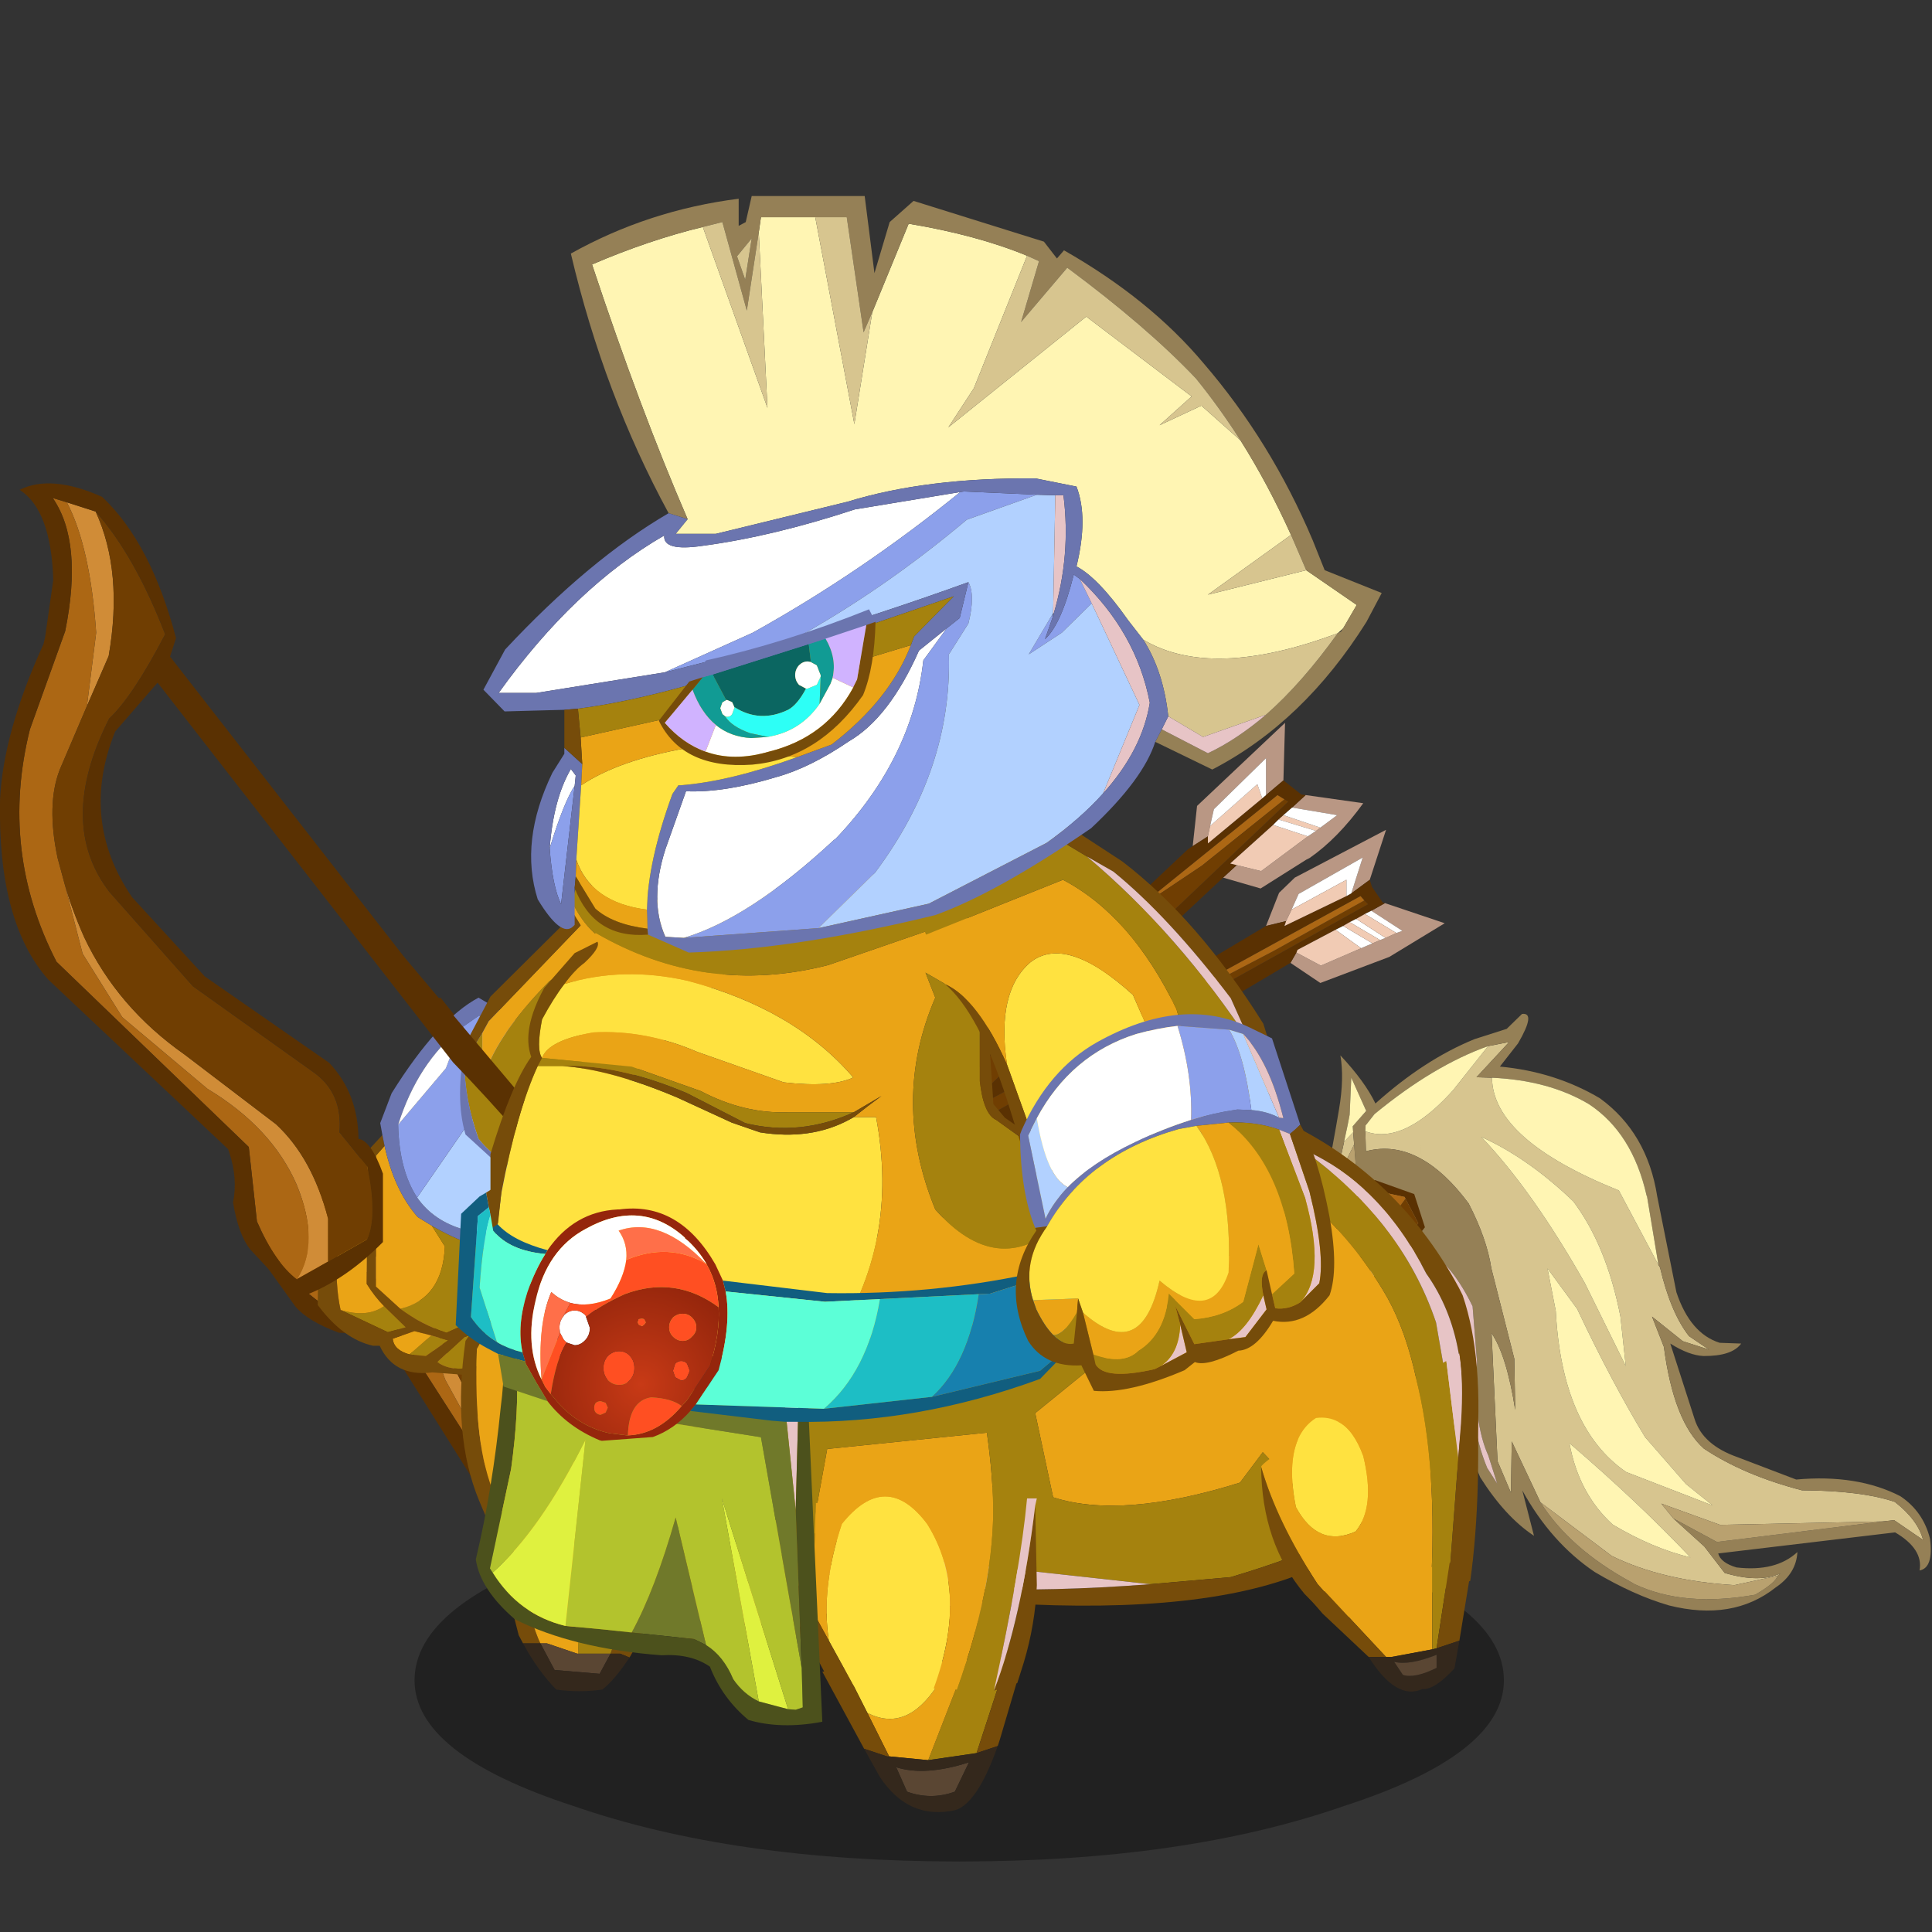 <svg xmlns:ffdec="https://www.free-decompiler.com/flash" xmlns:xlink="http://www.w3.org/1999/xlink" ffdec:objectType="frame" height="90" width="90" xmlns="http://www.w3.org/2000/svg"><rect width="100%" height="100%" fill="#333333" stroke="none"/><use ffdec:characterId="29" height="154.2" transform="matrix(.506 0 0 .506 -3.489 8.701)" width="185" xlink:href="#a"/><defs><g id="a" transform="translate(6.9 -17.2)"><use ffdec:characterId="1" height="9.8" transform="matrix(1.807 0 0 3.404 38.16 138.02)" width="55.5" xlink:href="#b"/><use ffdec:characterId="6" height="87.65" transform="matrix(.642 -.051 .051 .642 114.924 95.03)" width="91.4" xlink:href="#c"/><use ffdec:characterId="8" height="38.7" transform="translate(87.75 66.55)" width="45.25" xlink:href="#d"/><use ffdec:characterId="10" height="110.2" transform="translate(0 44.5)" width="92.9" xlink:href="#e"/><use ffdec:characterId="12" height="36.25" transform="translate(42.45 119.45)" width="23.7" xlink:href="#f"/><use ffdec:characterId="14" height="45.25" transform="translate(71.65 102.6)" width="64.45" xlink:href="#g"/><use ffdec:characterId="16" height="30.4" transform="translate(68.8 136.45)" width="26.65" xlink:href="#h"/><use ffdec:characterId="18" height="33.45" transform="matrix(1 0 0 1.103 43.8 121.95)" width="31.9" xlink:href="#i"/><use ffdec:characterId="20" height="53.45" transform="translate(41.95 79.35)" width="57.45" xlink:href="#j"/><use ffdec:characterId="22" height="54.25" transform="translate(82.9 73.85)" width="39.9" xlink:href="#k"/><use ffdec:characterId="26" height="69.65" transform="translate(44.5 18.05)" width="82.7" xlink:href="#l"/><use ffdec:characterId="28" height="31.85" transform="translate(116.1 123.9)" width="20" xlink:href="#m"/></g><g id="o" fill-rule="evenodd"><path d="m34 4.2 3.05-.35L32 8.5l2.2.25q-.6 8.85 16.8 17.5l4.8 11.05.2.4q1 6.55 3.35 10.1l2.7 2.15-3.65-1.5-4.1-3.85 1.35 4.45Q56.2 59.85 60.2 64q5.4 4.25 13.5 7.05 8.4.7 13.1 2.7 3.1 2.85 3.6 5.75l-3.9-3.15-1.65.05-23.2-1.35-8.15-3.7 1.55 2.25 4.1 4.35 2.6 4q4.8 1.85 7.95.7l-.45.3-6.25.85q-10.25-1.45-17.15-5.55L36.3 69.8l-3.4-9-.7 7.3-1.55-4.65.6-18.3q1.9 3.35 2.5 11.2l.45-7.3-2.25-13.15q-.3-4.25-2.5-9.5-2.95-4.7-6.2-6.85V14.1v5.45q-3.7-2.5-7.85-1.75l.15-2.85q3.35 1.55 7.7-.85 2.45-1.35 5.25-4L34 4.2m15.8 40.05q-1.15-10.2-5.4-16.95-5.9-6.65-12.4-10.25 6.7 8.25 13.1 22l4.9 12.3-.2-7.1M43.85 43l-.1-.3-3.8-6.15.7 6.15q-.45 16.75 8.2 23.75L60.8 72.2l-3.55-3.35-5.3-7.15q-4.05-8.05-8.1-18.7M12.4 16.2l1.4-1.25v1.75l-2.35 3.95-.2-.65 1.15-3.8m33.95 57.6q5.45 3.85 10.7 5.55-6.9-8.55-15.95-17.65.75 7.3 5.25 12.1" fill="#d7c58f"/><path d="m11.45 13.85.6-2.35q1.1-4.35.8-7.65 3.2 4 4.45 7.25 7.45-5.7 14.85-8.05l4.7-1.1L39.2 0q2.05-.1-.9 4.15l-2.85 3.1q7.8 1.35 13.9 5.65 6.35 5.45 7.05 14.6l1.65 13.9q1.5 6.05 5.6 7.7l3.05.35q-1.45 1.7-5.5 1.35-2.05-.25-4.6-2.15l2.6 11q.85 3.8 5.7 5.95l8.1 3.85q8.75-.1 14.65 3.55 3.1 2.45 3.75 6.4.2 4.2-1.85 4.4.8-3-3.05-5.7l-25.45 1q.25 1.35 2.45 2.2 5.55 1.1 8.85-1.5-.4 3.05-3.5 4.8-6.5 4.35-15.4 1.35-4.9-1.85-10.2-5.6-5.9-4.7-9.4-12.45L35 74.5q-3.9-3.05-7-8.95-2.8-7.95-1.65-17.35 1.75-5.95-1.85-11.6l-1.25-1.05q-10.2-8.8-11.3-10.35-1.2-1.45-1.95-5.85l1.45-5.5h1.65-1.65m2.6 0 1.85-1.8-1.75-4.9-.65 5.25-.4 1.45-.7 2.35-1.15 3.8.2.65.95 2.95.35 1 .05.25-.3.25 5.2 4.6 2.7 2.45 2.85 2.2q2.25 1.95 3.55 4.05 1.65 4.45 1.5 8.85v.35q-1.5 9.7.8 16.7l1.25 2.35-.95-4.1q-1.8-5-.55-13.4V41.1q-1.5-3.85-3.5-6.35l-2.1-1.95V19.55 32.8L13.9 24l-.1-.1-.1-.1.1.05V14.1l.25-.25h1.85-1.85M34 4.2q-8 2.15-16.95 8.4l-1.15 1.25-.25.25-.1.85-.15 2.85q4.15-.75 7.85 1.75 3.25 2.15 6.2 6.85 2.2 5.25 2.5 9.5l2.25 13.15-.45 7.3q-.6-7.85-2.5-11.2l-.6 18.3 1.55 4.65.7-7.3 3.4 9q3.7 7 12.1 12.45l.35.25q6.75 3.9 17.1 2.9 3.1-1.5 3.4-2.45l.45-.3q-3.15 1.15-7.95-.7l-2.6-4-4.1-4.35L61 77.45l23.85-1.05 1.65-.05 3.9 3.15q-.5-2.9-3.6-5.75-4.7-2-13.1-2.7-8.1-2.8-13.5-7.05-4-4.15-4.55-14.95L54.3 44.6l4.1 3.85 3.65 1.5-2.7-2.15Q57 44.25 56 37.7l-.2-.4-.85-9.9-.05-.1q-1.3-9.1-7.2-13.7-5.45-3.85-13.5-4.85L32 8.5l5.05-4.65L34 4.2M23.25 35.55v-1.2 1.2M13.8 24v-.05l.1.05-.1.05V24" fill="#958056"/><path d="m13.1 13.85.4-1.45.65-5.25 1.75 4.9-1.85 1.8-.25.25v.85l-1.4 1.25.7-2.35h.95-.95m2.8 0 1.15-1.25Q26 6.35 34 4.2l-5.5 5.9q-2.8 2.65-5.25 4v-.25H15.9h7.35v.25q-4.35 2.4-7.7.85l.1-.85.25-.25m18.3-5.1q8.05 1 13.5 4.85 5.9 4.6 7.2 13.7l.05.1.85 9.9L51 26.25Q33.6 17.6 34.2 8.75M43.85 43q4.05 10.65 8.1 18.7l5.3 7.15 3.55 3.35-11.95-5.75q-8.65-7-8.2-23.75l-.7-6.15 3.8 6.15.1.3m5.95 1.25.2 7.1-4.9-12.3q-6.4-13.75-13.1-22 6.5 3.6 12.4 10.25 4.25 6.75 5.4 16.95M46.35 73.8q-4.5-4.8-5.25-12.1 9.05 9.1 15.95 17.65-5.25-1.7-10.7-5.55" fill="#fff5b3"/><path d="M84.85 76.4 61 77.45l-5.95-3.85-1.55-2.25 8.15 3.7 23.2 1.35m-15.6 6.55q-.3.95-3.4 2.45-10.35 1-17.1-2.9l-.35-.25Q40 76.8 36.3 69.8l9.55 8.45q6.9 4.1 17.15 5.55l6.25-.85M13.8 16.7v7.15l-.1-.05.1.15V24q-1.1-.55-1.4-.4l-.95-2.95 2.35-3.95m-1 8.15-.05-.25.15.2-.1.05" fill="#b9a16f"/><path d="m23.25 32.8 2.1 1.95q2 2.5 3.5 6.35v8.05q-1.25 8.4.55 13.4l.95 4.1-1.25-2.35q-2.3-7-.8-16.7v-.35q.15-4.4-1.5-8.85-1.3-2.1-3.55-4.05V32.8v1.55l-2.85-2.2-2.7-2.45-4.8-4.9-.15-.2-.35-1q.3-.15 1.4.4v.05l.1-.05-.1-.05-.1-.15.1.1.1.1 9.35 8.8m-4.65-.65-4.45 4.55-6.8 4.9-.3-.3 11.35-9.55.2.35v.05" fill="#e7c4c6"/><path d="m15.3 23.95-.55.55-.95.9-.45.4 3.7 2.35 1.4 3.55h-.05l-1.2-2.2-.55-1.05-3.3-2.6-1.6 1.5-.65.6-8.5 8.2-2.6-3 6.5-3.35 9.85-7.8 5.45 2.45 1.15 4.85-6.1 6.6-8.6 6.75-.9-1.05 6.8-4.9 4.45-4.55v-.05l.55-.55 2.9-2.9L20.5 25l-.1-.25-4.55-1.35-.55.55m0 .85 3.2 1.8.65 4.95-.9-3.55-.3-1.15-2.65-2.05" fill="#5a3102"/><path d="m15.3 23.95.55-.55 4.55 1.35.1.25-1.35 1.55-3.85-2.6M2.6 36.15l8.5-8.2 4.35 2.9-9.6 9-3.25-3.7m9.15-8.8 1.6-1.5 3.3 2.6.55 1.05-1.2.8-4.25-2.95m2.05-1.95.95-.9.55.3 2.65 2.05.3 1.15-.5.5-.4-.65-3.55-2.45" fill="#ac6714"/><path d="m14.75 24.5.55-.55 3.85 2.6L20.5 25l1.55 3.65-2.9 2.9-.55.55-.15-.4-1.4-3.55-3.7-2.35.45-.4 3.55 2.45.4.65.5-.5.9 3.55-.65-4.95-3.2-1.8-.55-.3m-3.65 3.45.65-.6L16 30.3l1.2-.8 1.2 2.2v.05L7.05 41.3l-1.2-1.45 9.6-9-4.35-2.9" fill="#703e02"/></g><g id="p" fill-rule="evenodd"><path d="m36.65 15.7 1.05-3.3-5.9 3.35-.65 1.45-.5 1.05-1.85.45 1.2-3.05 1.45-1.4 8.4-4.4-1.5 4.6-1.7 1.25m1.85 1.6 1.25-.7 5.5 1.85-5.1 3.1-6.35 2.4-2.75-1.85.55-.95 2.25 1.2 3.7-1.6 1.05-.45.7-.3.5-.2 1-.45.55-.2-2.85-1.85" fill="#b99784"/><path d="m36.65 15.7 1.7-1.25.2.65 1 1.45.2.05-1.25.7-.6.3-.8.45-.6.3-.6.35-.7.35-3.5 1.85-.1.25-.55.95-28 16.6-.95-1.9 36.1-20.1-.35-.35-.35-.4L5.2 33.7l-4 2.15v-.7L28.8 18.7l1.85-.45-.15.45 5.7-2.75.45-.25" fill="#5a3102"/><path d="m2.1 36.8-.9-.95 4-2.15L29.5 21l8.35-4.65.35.35L2.1 36.8" fill="#703e02"/><path d="m5.2 33.7 32.3-17.75.35.4L29.5 21 5.2 33.7" fill="#ac6714"/><path d="m31.15 17.2.65-1.45 5.9-3.35-1.05 3.3-.45.25v-1.5l-5.05 2.75m4.05 1.85.7-.35 2.7 1.6-1.05.45-2.35-1.7m1.3-.7.6-.3 2.7 1.75-.5.2-2.8-1.65m1.4-.75.6-.3 2.85 1.85-.55.2-2.9-1.75" fill="#fff"/><path d="m30.65 18.25.5-1.05 5.05-2.75v1.5l-5.7 2.75.15-.45m.95 2.9.1-.25 3.5-1.85 2.35 1.7-3.7 1.6-2.25-1.2m4.3-2.45.6-.35L39.3 20l-.7.3-2.7-1.6m1.2-.65.8-.45 2.9 1.75-1 .45-2.7-1.75" fill="#f1cbb4"/><path d="M28.8 6.65v-3.4L24 7.95l-.35 1.55-.2.95-1.4.9.4-3.7L30.55 0l-.15 5.3-1.6 1.35m-3.95 7.6 1.25-1.15 2.25.55 4.3-3.2.75-.5.4-.3 1.55-1.15-4.15-.7 1.25-1.15 5.3.75q-2.35 3.25-4.95 5.05l-.3.15-4.2 2.65-3.45-1" fill="#b99784"/><path d="m28.45 6.95.35-.3 1.6-1.35 1.65 1.3.4.05L31.2 7.8l-.8.7-.45.4-.5.5-3.95 3.55.6.15-1.25 1.15-22.9 21.4-.55-.4 29.45-28-.35-.2-.65-.4-.05.05-13.1 10.6L.4 33.7 0 32l21.6-20.35.45-.3 1.4-.9v.65l5-4.15" fill="#5a3102"/><path d="M16.7 17.3 29.8 6.7l.05-.05.65.4-7.6 6.1-6.2 4.15" fill="#ac6714"/><path d="m.4 33.7 16.3-16.4 6.2-4.15 7.6-6.1.35.2-29.45 28-1-1.55" fill="#703e02"/><path d="M23.65 9.5 28 5.65l.45 1.3-5 4.15v-.65l.2-.95m2.45 3.6-.6-.15 3.95-3.55 3.2 1.05-4.3 3.2-2.25-.55m3.85-4.2.45-.4 3.4 1.15-.4.3-3.45-1.05" fill="#f1cbb4"/><path d="m28.8 6.65-.35.3-.45-1.3-4.35 3.85.35-1.55 4.8-4.7v3.4m.65 2.75.5-.5 3.45 1.05-.75.5-3.2-1.05m.95-.9.8-.7 4.15.7-1.55 1.15-3.4-1.15" fill="#fff"/></g><g id="q" fill-rule="evenodd"><path d="m91.3 105.7-.25-2.75q-4.95-3.6-12.85-3.75l-4.85 1.05 6.75.45q7.65 2.15 11.2 5M27.55 68.55l-2.1 2.5q3.7-1.45 8.55 1.75 4.65 3.25 7 9.75l4.9 8.95 5.05 4.7 5.95 2.9-4.45-2.75q-5.7-4.25-8.75-11.15L39 75.75q-2.4-3.9-7.55-6.45l-3.9-.75" fill="#d08c37"/><path d="M25.45 71.05h-.05q1.1 2.3 4.45 4.65l6.65 2.05L49.75 98.4q8.95 7.15 20.5 6.55l9.45-1.45q8.35 0 11.75 3.55l-.15-1.35q-3.55-2.85-11.2-5l-6.75-.45-6.25 1.3q-3.35.65-8-1.4l-2.2-1.05-5.95-2.9-5.05-4.7-4.9-8.95q-2.35-6.5-7-9.75-4.85-3.2-8.55-1.75" fill="#ac6714"/><path d="M91.05 102.95q-3.25-4.3-9.85-8.5Q75 96.3 72.6 98q-10.35 2.9-15.6-3.1l-7-9.25-5.6-12.4q-1.45-3-5-3.4l-2.55-3.1q-4.25-1.85-6.6-1.3l-2.7 3.1 3.9.75q5.15 2.55 7.55 6.45l4.7 9.45q3.05 6.9 8.75 11.15l4.45 2.75 2.2 1.05q4.65 2.05 8 1.4l6.25-1.3 4.85-1.05q7.9.15 12.85 3.75" fill="#703e02"/><path d="M37.95 48.3q4.35 4.65 9.85 12.55L76.7 94.3q-2.6 1.45-5.15 3-8.6 1.6-14.65-4.55l-5.85-8L45.5 72q-2.25-3.1-6.3-3.95.05-1.2-2.75-2.8L30.3 64q-4.5 2.95-6.65 6.85l3.55 4.95q1.15 1.35 4 2.4 2.25 0 4.45 1.25l.25.1L48 98.8q4.25 5.65 15.4 7.6 6.1.9 14.75-1.15l.65-.05 5.35.35q6.25 1.45 7.5 4.65 1.95-2.55.8-7.6Q89.2 97.4 81 93.45l-1.65.15L56.4 67.2 40.55 47.35l-2.6.95m53.35 57.4.15 1.35q-3.4-3.55-11.75-3.55l-9.45 1.45q-11.55.6-20.5-6.55L36.5 77.75l-6.65-2.05q-3.35-2.35-4.45-4.65h.05l2.1-2.5 2.7-3.1q2.35-.55 6.6 1.3l2.55 3.1q3.55.4 5 3.4l5.6 12.4 7 9.25q5.25 6 15.6 3.1 2.4-1.7 8.6-3.55 6.6 4.2 9.85 8.5l.25 2.75" fill="#5a3102"/><path d="m39.75 68.35 1.2 1.9q-.2 4.8-4.1 5.75l-2.25-2.05V61.9l.8-.9q.9 4.1 3.05 6.55l1.3.8m-8.4 7.75q-1.05-4.75.95-11.55l1.55-1.75-.1 10.9q.75 1.2 1.6 2.05-1.55 1.1-4 .35m6.35 4.1q-1.45-.4-1.55-1.45l2-.7 1.55.4-2 1.75" fill="#eaa416"/><path d="M39.75 68.35q3.5 2.05 7.45 2.75h7.5l-5.85 4.95-3.75.35-4 1.8q-2.3-.75-4.25-2.2 3.9-.95 4.1-5.75l-1.2-1.9m-4.4 7.4 2 1.95-1.65.45-4.35-2.05q2.45.75 4-.35m4.35 2.7 1.55.45-2.05 1.45-1.5-.15 2-1.75m.55 2.45 2.5-2.3 4-1.35-1.05 3.35q-3.55 1.65-5.45.3" fill="#a5820e"/><path d="M36.85 76q1.95 1.45 4.25 2.2l4-1.8 3.75-.35 5.85-4.95h.65l-.25.7-6.35 7.7-4.5 2.7-4.45-.35q-3.5.45-4.85-2.45h-.6q-2.75-.6-5.1-3.75 0-7.95 2.1-11.5L35.2 60l.2 1-.8.9v12.05L36.85 76m-5.5.1 4.35 2.05 1.65-.45-2-1.95q-.85-.85-1.6-2.05l.1-10.9-1.55 1.75q-2 6.8-.95 11.55m8.35 2.35-1.55-.4-2 .7q.1 1.05 1.55 1.45l1.5.15 2.05-1.45-1.55-.45m.55 2.45q1.9 1.35 5.45-.3l1.05-3.35-4 1.35-2.5 2.3" fill="#764c0a"/><path d="m49.6 53.35-3.8-3.55-1.7-.8-1.65 1.15q-4 3.2-5.8 8.9.1 4.2 1.75 6.7 1.5 2.15 4.3 2.95l10.95 1.65 3.9-9.5-7.95-7.5m5.1 17.75h-7.5q-3.95-.7-7.45-2.75l-1.3-.8Q36.3 65.1 35.4 61l-.2-1-.2-1.1 1.05-2.75q4.25-6.8 8-8.8l3.05 1.8 11.75 11.2-3.5 10.75h-.65" fill="#6b75af"/><path d="m38.4 65.75 6.15-8.9 5.05-3.5 7.95 7.5-3.9 9.5L42.7 68.7q-2.8-.8-4.3-2.95" fill="#b2d1ff"/><path d="M42.45 50.15 44.1 49l1.7.8 3.8 3.55-5.05 3.5-6.15 8.9q-1.65-2.5-1.75-6.7l4.4-5.2 1.4-3.7" fill="#8ca0eb"/><path d="m42.45 50.15-1.4 3.7-4.4 5.2q1.8-5.7 5.8-8.9" fill="#fff"/><path d="m52.65 38.5.5-1.75 12.15 2.6 2.75 4.15-1.35 1.55q-5.3.35-9.15-2.1-3.2-.85-4.9-4.45m1.3 20.85-2.8 3.1-1.1.4q-3.3.85-6-2.5-1.3-3.65-1.3-7.05l1.65-2.7v4.55q1-4.05 6.15-9.3l2.5-1.65.9 15.15" fill="#a5820e"/><path d="M52.65 38.5q1.7 3.6 4.9 4.45 3.85 2.45 9.15 2.1l-12.75 14.3-.9-15.15-2.5 1.65q-5.15 5.25-6.15 9.3V50.6l.6-1.1 8.45-8.8-.95-1.55.15-.65" fill="#eaa416"/><path d="m42.85 51.6 2.3-4.35 6.95-6.9.4-1.2.95 1.55L45 49.5l-.6 1.1-1.65 2.7.1-1.7" fill="#764c0a"/><path d="M50.05 62.85q-2.85.8-4.9-.8l-2.3-2.1q-1-3.4 0-8.35l-.1 1.7q0 3.4 1.3 7.05 2.7 3.35 6 2.5" fill="#6b75af"/><path d="m6.15 1.75 2.65.85q2.55 5.55 1.2 13.3l-2 4.6.85-6.75q-.55-7.9-2.7-12m24.05 69.9-2.85 1.6q2.15-3.35-.05-8.7-2.3-5.25-8.2-8.8l-7.85-6.6L7.6 43.3l-1.65-6.4q.65 2.3 1.8 4.9Q10.8 48.25 17 52.6l8.4 6.4q3.35 3.1 4.8 8.7v3.95" fill="#d08c37"/><path d="M27.35 73.25v.05q-2.05-1.55-3.7-5.35l-.75-6.85L5.2 44.05q-5.25-10.2-2.45-21.4L6 13.6Q7.65 5.4 4.85 1.35l1.3.4q2.15 4.1 2.7 12L8 20.5l-2.5 5.85q-1.25 3.2-.2 8.15l.65 2.4 1.65 6.4 3.65 5.85 7.85 6.6q5.9 3.55 8.2 8.8 2.2 5.35.05 8.7" fill="#ac6714"/><path d="M8.8 2.6q3.6 4.05 6.4 11.3-3 5.75-5.15 7.75-4.85 9.6 0 15.95l7.7 8.7 11.15 7.95q2.65 1.9 2.35 5.5l2.55 3.15q.95 4.55 0 6.7l-3.6 2.05V67.7q-1.45-5.6-4.8-8.7L17 52.6q-6.2-4.35-9.25-10.8-1.15-2.6-1.8-4.9l-.65-2.4q-1.05-4.95.2-8.15L8 20.5l2-4.6q1.35-7.75-1.2-13.3" fill="#703e02"/><path d="M52.1 65.4q-3.7-5.15-10.4-12.1L14.5 18.35l-3.9 4.5Q7.3 31 12.15 38.1l6.7 7.3 11.45 7.95q2.65 2.8 2.7 7 1.15.15 2.25 3.2v6.3q-3.8 3.85-8 5.2l-4.2-4.5q-1.1-1.35-1.6-4.35.45-2.2-.35-4.6l-.1-.3L4.45 45.7Q-.25 40.4 0 29.1q.3-6.2 4-14.3l.15-.65.75-5.25Q4.7 2.45 1.8.6q2.9-1.45 7.6.65 4.5 4.25 6.8 13l-.55 1.7L37.2 43.6l16.4 19.45-1.5 2.35M6.15 1.75l-1.3-.4Q7.65 5.4 6 13.6l-3.25 9.05q-2.8 11.2 2.45 21.4L22.9 61.1l.75 6.85q1.65 3.8 3.7 5.35v-.05l2.85-1.6 3.6-2.05q.95-2.15 0-6.7l-2.55-3.15q.3-3.6-2.35-5.5L17.75 46.3l-7.7-8.7q-4.85-6.35 0-15.95 2.15-2 5.15-7.75-2.8-7.25-6.4-11.3l-2.65-.85" fill="#5a3102"/></g><g id="r" fill-rule="evenodd"><path d="m22.8 8.3.9-2.45-5.3 21.3-2.35 5.05-.55.95-.85-.35h-.9L22.8 8.3M5.7 31.85l-.4-.75-1.1-4.3-.35-2.9-2.2-5.2Q-.85 12.65.4 4l2.7-4 .85.25-2.5 4.5q-.35 8.9 1.65 13.5l1.95 4.5-.3.35q1.75 7.25 2.55 8.75H5.7" fill="#764c0a"/><path d="m22.8 8.3-9.05 24.5H10.8l-.6-15.3.45-.5-.7-5.25-.1-2.05L22.8 8.3" fill="#a5820e"/><path d="m3.95.25 4.6 1.45 1.2 8.5.1-.5.1 2.05.7 5.25-.45.5.6 15.3h-.1l-2.8-.95h-.6q-.8-1.5-2.55-8.75l.3-.35-1.95-4.5q-2-4.6-1.65-13.5l2.5-4.5" fill="#eaa416"/><path d="M7.3 31.85h.6l2.8.95h3.05l-1 1.85-4.15-.35-1.3-2.45" fill="#5a4633"/><path d="M13.75 32.8h.9l.85.35Q14.15 35.2 13 36.1q-2.1.3-4.25 0-1.7-1.75-3.05-4.25h1.6l1.3 2.45 4.15.35 1-1.85" fill="#34281c"/></g><g id="s" fill-rule="evenodd"><path d="m59.8 33.05-7.25 5.4-.7.35-7.25-7.7-2.1 2.8q-10.9 3.4-17.2 1.35l-1.65-7.75L48.2 7.55q4.25 3.35 7.45 8.6 3.6 5.85 4.15 16.9M8.4 40.4l-5.3-1.9 1.4-7.7 14.7-1.5q1.15 8.2 0 12.3L8.4 40.4" fill="#eaa416"/><path d="m62.6 30.95-2.8 2.1q-.55-11.05-4.15-16.9-3.2-5.25-7.45-8.6L23.65 27.5l1.65 7.75q6.3 2.05 17.2-1.35l2.1-2.8 7.25 7.7q-4 1.95-10.2 3.8l-7.4.65L19.2 41.6q1.15-4.1 0-12.3L4.5 30.8l-1.4 7.7L0 37.45v-23.1l40.7-13q3.95.3 7.35 1.75 9.3 6.55 12.5 16.05l2.05 11.8" fill="#a5820e"/><path d="M62.6 30.95q1.5-10.05-2.95-16.3-4.3-8.45-11.6-11.55-3.4-1.45-7.35-1.75L45.2 0q11.45 4.85 17.45 15.95l.35.7q2 5.85 1.25 15.1L47.7 42.45q-10 3.8-29.05 2.4L.05 40.2 0 37.45l3.1 1.05 5.3 1.9 9.3 3.25q7.4.3 16.55-.4l7.4-.65q6.2-1.85 10.2-3.8l.7-.35 7.25-5.4 2.8-2.1" fill="#764c0a"/><path d="M48.05 3.1q7.3 3.1 11.6 11.55 4.45 6.25 2.95 16.3l-2.05-11.8q-3.2-9.5-12.5-16.05m-13.8 40.15q-9.15.7-16.55.4L8.4 40.4l10.8 1.2 15.05 1.65" fill="#e7c4c6"/></g><g id="t" fill-rule="evenodd"><path d="m20.4 25.8-1.3 2.7q-2.2.8-4.4 0l-1-2.25q2.65.85 6.7-.45" fill="#5a4633"/><path d="m24 16.05-2.9 8.9-4.45.65 3.6-9.25 3.75-.3" fill="#a5820e"/><path d="m20.25 16.35-3.6 9.25-3.6-.35-2-4q3.6 1.85 6.45-2.55l.55-2.2h.1l2.1-.15" fill="#eaa416"/><path d="m9.05 17.3 9-.8-.55 2.2q-2.85 4.4-6.45 2.55l-2-3.95" fill="#ffe240"/><path d="m21.1 24.95 2.9-8.9 1.55-.15-2.35 7.95-.15.45-1.95.65m-10.35-.4-3.85-7.1 2.15-.15 2 3.95 2 4h-.2l-2.1-.7" fill="#764c0a"/><path d="m21.1 24.95 1.95-.65q-1.85 5.25-3.9 5.9-4.3.95-6.95-3.05l-1.45-2.6 2.1.7.25.1-.05-.1 3.6.35 4.45-.65m-.7.85q-4.05 1.3-6.7.45l1 2.25q2.2.8 4.4 0l1.3-2.7" fill="#34281c"/><path d="m17.15 19-7.4-.3-2.25-4.1Q6.75 9.7 8.7 3.85q4.05-5.05 7.85 0 3.9 6.2.6 15.15" fill="#ffe240"/><path d="m19.3 19.1-2.15-.1q3.3-8.95-.6-15.15-3.8-5.05-7.85 0Q6.75 9.7 7.5 14.6L6 11.85l.3-9.9q7.95-2.9 16.25-1.5.6 7.8-3.25 18.65" fill="#eaa416"/><path d="m22.7 19.2-3.4-.1Q23.15 8.25 22.55.45l3.2 1.05q-.6 6.5-3.05 17.7M1.65 3.95q2.35-1.2 4.65-2l-.3 9.9-4.35-7.9" fill="#a5820e"/><path d="m26.5 2.15.15 7.35q-.15 3.6-1.2 7.1l-.6 1.9-2.15.7q2.55-6.6 3.8-17.05M9.75 18.7 7.9 19 0 4.15l1.65-.2L6 11.85l1.5 2.75 2.25 4.1" fill="#764c0a"/><path d="M25.75 1.5h.9l-.15.65Q25.25 12.6 22.7 19.2 25.15 8 25.75 1.5" fill="#e7c4c6"/></g><g id="u" fill-rule="evenodd"><path d="m28.45 6.65 1.25.1-.25 8.75-1-8.85" fill="#e7c4c6"/><path d="m23.65 6.2 4.8.45 1 8.85.55 13.15L26.25 9.4 17.5 8.15Q19 7.6 20.25 6.5l.7-.75 2.7.45M21.2 26.75l-1.1-.5-5.75-.55q2.15-3.55 4.05-9.6l2.8 10.65" fill="#70792a"/><path d="M29.7 6.75h.9l1.3 26.4q-3.8.65-6.8-.15-2.4-1.8-3.55-4.45-1.75-1.1-4.45-.95-8.1-.55-13.5-3-3.2-2.5-3.6-5 1.55-5.9 2.3-12.75.55-3.75 0-6.85l.95.5.5 3q.25 3.65-.5 8.55l-1.95 8.3.25.35q2.4 3.5 6.7 4.45l3.55.3 2.55.25 5.75.55 1.1.5q1.6.9 2.5 2.85.95 1.25 2.35 1.85l2.7.65.7.05.65-.2-.1-3.3-.55-13.15.25-8.75" fill="#4c511c"/><path d="m3.75 3.5 20.4 2.65-.5.05-2.7-.45-.7.75Q19 7.6 17.5 8.15l8.75 1.25L30 28.65l.1 3.3-.65.2-.7-.05-6.1-17.6 3.4 16.95q-1.4-.6-2.35-1.85-.9-1.95-2.5-2.85L18.4 16.1q-1.9 6.05-4.05 9.6l-2.55-.25-3.55-.3L10.1 9.6Q6 17.1 1.55 20.7l-.25-.35 1.95-8.3q.75-4.9.5-8.55" fill="#b3c32d"/><path d="m28.75 32.1-2.7-.65-3.4-16.95 6.1 17.6m-20.5-6.95q-4.3-.95-6.7-4.45Q6 17.1 10.1 9.6L8.25 25.15" fill="#dff13f"/></g><g id="v" fill-rule="evenodd"><path d="M10 11.25q5.4-1.65 11.35-.3 9.85 2.6 15.25 8.9-2 .95-6.4.45l-7.95-2.8q-4.75-2.05-9.55-1.8-4.15.7-4.75 2.35-.55-.75 0-3.55Q9 12.55 10 11.25M36.65 23.5h2.05q2.2 11.65-4 20.85L24.15 45.7l-20.8-8.25.85-6.95q1.45-7.6 3.35-11.7h2.3q4.4.3 10.55 2.9l5 2.3 2.6.9q4.65.75 8.2-1.15l.45-.25" fill="#ffe240"/><path d="m48.25 14.35-1.8-2.3-3.2-1.85.9 2.3q-4.1 9.5 0 19.5 5.7 6.45 11.45 1.35v8.35l-20.9 2.65q6.2-9.2 4-20.85h-2.05q1.25-1 2.55-1.95l-2.55 1.5h-6.1q-4 .15-8-1.95l-6.35-2.25-8.25-.8q.6-1.65 4.75-2.35 4.8-.25 9.55 1.8l7.95 2.8q4.4.5 6.4-.45-5.4-6.3-15.25-8.9-5.95-1.35-11.35.3.95-1.3 1.85-1.95 1.5-1.4 1.2-1.95l-2.1 1.05 1.95-1.85Q23 12.4 34.3 9.5l12.75-4.4 2 10.3-.8-1.05" fill="#eaa416"/><path d="M55.6 33.35q-5.75 5.1-11.45-1.35-4.1-10 0-19.5l-.9-2.3 3.2 1.85 1.8 2.3v5.85q.35 3.05 1.5 3.55l5.85 4.2v5.4M47.05 5.1 34.3 9.5Q23 12.4 12.9 6.55q1.15-1 2.3-1.85L46.05 0l1 5.1M7.95 18.05l8.25.8 6.35 2.25q4 2.1 8 1.95h6.1q-4.95 2.25-10 1L21.3 21.3q-6.4-2.7-11.45-2.5h-2.3l.4-.75" fill="#a5820e"/><path d="M55.6 33.35v-5.4l-5.85-4.2q-1.15-.5-1.5-3.55v-5.85l.8 1.05.45 6.9 1.05 1.25 5.05 3.5 1.2 1.05.65 13.35-1.85.25v-8.35M10.95 8.4l2.1-1.05q.3.55-1.2 1.95-.9.65-1.85 1.95-1 1.3-2.05 3.25-.55 2.8 0 3.55l-.4.75q-1.9 4.1-3.35 11.7l-.85 6.95H3.2V26.9q1.9-6.35 3.75-8.95-.9-2.5 1.2-6.35l2.8-3.2m25.7 14.65 2.55-1.5q-1.3.95-2.55 1.95l-.45.25q-3.55 1.9-8.2 1.15l-2.6-.9-5-2.3q-6.15-2.6-10.55-2.9 5.05-.2 11.45 2.5l5.35 2.75q5.05 1.25 10-1" fill="#764c0a"/><path d="M23.05 36.95q-.65-1.1-1.65-2.05l-.3-.25v-.05q-4.05-3.65-9.15-.8-3.55 1.9-4.6 6.6-1 4.15.55 7.25l.35.7.5.65.9 1.05q1.95 2 4.5 2.55l1.6.2h.1q2.75-.1 4.95-2.7l.05-.05.45-.5 2.1-3.15q.95-3 .8-5.4-.1-2.15-1.05-3.85l-.1-.2m1.55 1.6.25 1q.55 2.95-.65 7.25l-2.1 3.15-.5.6q-1.5 1.7-3.45 2.4l-4.7.35-.2-.05q-3-1.25-4.8-3.6L7.4 47.9l-.95-1.7-.05-.2-.25-.85q-.55-2.45.45-5.55.7-2 1.65-3.5l.2-.35Q10.9 32.2 14.9 32h.15q5.5-.75 8.85 5.05l.7 1.5" fill="#95260c"/><path d="M7.9 47.65q-1.55-3.1-.55-7.25 1.05-4.7 4.6-6.6 5.1-2.85 9.15.8v.05l.3.25q1 .95 1.65 2.05V37q-4.2-4.4-8.05-3.05.85 1.2.7 2.7-.2 1.6-1.45 3.55-2.1.85-3.7.4-1-.3-1.75-1-1.3 3-.9 8.05m2.05-5.9q.45-.45 1-.45t1 .45l.05.15.35 1q0 .65-.4 1.1-.45.5-1 .5l-.75-.25-.25-.25-.35-.65-.05-.45q0-.65.4-1.1v-.05" fill="#fff"/><path d="M23.15 37.15q.95 1.7 1.05 3.85-4-2.95-8.65-1.2-2.3 1.05-3.55 2.1l-.05-.15q-.45-.45-1-.45t-1 .45l.6-1.15q1.6.45 3.7-.4 1.25-1.95 1.45-3.55 3.9-1.65 7.35.35l.1.15M20.8 50.1q-2.2 2.6-4.95 2.7.1-3.2 2.15-3.5 1.9.1 2.8.8M8.75 49l-.5-.65-.35-.7 1.7-4.3.35.65.25.25q-.95 1.5-1.45 4.75m6.3-3.95q.6 0 1 .45t.4 1.1q0 .65-.4 1.1-.4.45-1 .45T14 47.7q-.4-.45-.4-1.1 0-.65.4-1.1.45-.45 1.05-.45m1.8-2.45-.1-.2.1-.3.3-.05.2.05.15.3-.15.2-.2.15-.3-.15m-3.95 8.1q-.15-.15-.15-.45 0-.25.15-.45.2-.15.45-.15l.45.15.2.45-.2.45-.45.2q-.25 0-.45-.2m8.85-8.75q.4.4.4.9t-.4.85q-.35.4-.85.4t-.9-.4q-.35-.35-.35-.85t.35-.9q.4-.35.9-.35t.85.35m-.45 5.5q-.2.3-.55.3l-.55-.3-.2-.6.2-.65q.25-.25.55-.25.35 0 .55.25l.25.65-.25.6" fill="#ff4f22"/><path d="m24.85 39.55-.25-1 9.6 1.15q9.5.15 18.55-1.75l4.7-1.85-1.85 9.65-1.8 1.85q-11.3 4.15-22.55 3.95h-.9l-1.25-.1-7.5-.9.5-.6 11.75.4h.05l9.95-1.1 9.95-2.4 1.25-1.05 1.4-8.35-7.25 2.3-1.05.05-9.1.45-5.05.25-9.15-.95m-16.4-3.8-.2.35q-3.3-.3-4.8-2.15l-.05-.3.45-.3q1.4 1.55 4.6 2.4m-2.3 9.4.25.85-2.5-.7-.95-.5q-1.6-.85-2.95-2.15L.5 32.4l1.7-1.6.6-.35.25 1.35-1 .8-.65 9.3q.95 1.45 2.4 2.3l.15.1q.95.55 2.2.85" fill="#115e7f"/><path d="m2.8 30.45 1.5-.95-.4 3.75-.05.1-.45.3-.2-1.15-.15-.7-.25-1.35" fill="#764c0a"/><path d="m39.05 40.25 9.1-.45q-.95 6.4-4.3 9.45l-9.95 1.1q4.05-3.45 5.15-10.1m-36-8.45.15.7q-.7 2.2-1 6.7l1.6 5q-1.45-.85-2.4-2.3l.65-9.3 1-.8" fill="#1dbec5"/><path d="m24.85 39.55 9.15.95 5.05-.25q-1.1 6.65-5.15 10.1h-.05l-11.75-.4 2.1-3.15q1.2-4.3.65-7.25M8.25 36.1q-.95 1.5-1.65 3.5-1 3.1-.45 5.55-1.25-.3-2.2-.85l-.15-.1-1.6-5q.3-4.5 1-6.7l.2 1.15.05.3q1.5 1.85 4.8 2.15" fill="#5cffd7"/><path d="M7.9 47.65q-.4-5.05.9-8.05.75.7 1.75 1l-.6 1.15v.05q-.4.45-.4 1.1l.05.45-1.7 4.3m7.8-11q.15-1.5-.7-2.7 3.85-1.35 8.05 3.05-3.45-2-7.35-.35" fill="#ff6f49"/><path d="M24.2 41q.15 2.4-.8 5.4l-2.1 3.15-.45.5-.05.05q-.9-.7-2.8-.8-2.05.3-2.15 3.5h-.1l-1.6-.2q-2.55-.55-4.5-2.55L8.75 49q.5-3.25 1.45-4.75l.75.25q.55 0 1-.5.4-.45.4-1.1l-.35-1q1.25-1.05 3.55-2.1 4.65-1.75 8.65 1.2m-7.35 1.6.3.15.2-.15.15-.2-.15-.3-.2-.05-.3.05-.1.3.1.2m-1.8 2.45q-.6 0-1.05.45-.4.45-.4 1.1 0 .65.4 1.1.45.45 1.05.45.6 0 1-.45t.4-1.1q0-.65-.4-1.1-.4-.45-1-.45M12.9 50.7q.2.2.45.2l.45-.2.2-.45-.2-.45-.45-.15q-.25 0-.45.15-.15.2-.15.45 0 .3.15.45m8.4-3.25.25-.6-.25-.65q-.2-.25-.55-.25-.3 0-.55.25l-.2.65.2.6.55.3q.35 0 .55-.3m.45-5.5q-.35-.35-.85-.35t-.9.35q-.35.4-.35.9t.35.85q.4.4.9.4t.85-.4q.4-.35.4-.85t-.4-.9" fill="url(#n)"/><path d="m6.4 46 .05.2.95 1.7 1.05 1.75L4.4 48.3l-.5-3 2.5.7" fill="#70792a"/><path d="m48.15 39.8 1.05-.05 7.25-2.3-1.4 8.35-1.25 1.05-9.95 2.4q3.35-3.05 4.3-9.45" fill="#1780ae"/></g><g id="w" fill-rule="evenodd"><path d="m26.5 29.4-13.15 4.65-3.55-9.9q-1-6.7 2.15-9.4 3.3-2.6 9.45 3l5.1 11.65" fill="#ffe240"/><path d="M4.1 16.75 2.35 12.2l12.6-5.05q6.3 3.3 10.45 11.9l2.85 9.75-1.75.6-5.1-11.65q-6.15-5.6-9.45-3-3.15 2.7-2.15 9.4-2.7-6.05-5.7-7.4" fill="#eaa416"/><path d="M2.35 12.2 0 6.25 10.3.9 17.15 5q8.45 7.1 15.15 17.3l1.95 4.35-6 2.15-2.85-9.75q-4.15-8.6-10.45-11.9L2.35 12.2" fill="#a5820e"/><path d="m10.3.9 1.75-.9 8.35 5.45q7 5.35 13 14.95l1.85 5.9-1 .35-1.95-4.35-1.9-4.25q-5.7-7.5-10.8-11.65L17.15 5 10.3.9m3.05 33.15-1.3.5L9.8 27.4q-2.6-8-5.7-10.65 3 1.35 5.7 7.4l3.55 9.9" fill="#764c0a"/><path d="m17.15 5 2.45 1.4q5.1 4.15 10.8 11.65l1.9 4.25Q25.6 12.1 17.15 5" fill="#e7c4c6"/><path d="M25.5 20.6q-1.8.2-3.8.75-6 1.9-9.15 7.75l-.8 1.6 1.6 7.65q.7-1.5 2.05-2.9 2.2-2.25 6.2-4.15 2.6-1.25 5.15-2.05 2.15-.65 4.25-.95l1.3.05q1.4.1 2.55.7l.4.05q-1.3-5.2-3.7-7.75l-1.3-.4-4.75-.35m1.75 9.2-1.65.3q-8.4 2.4-12.1 8.95l-1.1.15q-1.35-3.25-1.4-8.6l.15-.4q2.5-5.6 6.95-8.1 7.8-4.35 14.05-1.35l2.05 1 2.6 7.95q-.45.45-.95.85l-1-.4q-2.1-.75-4.65-.65l-2.95.3" fill="#6b75af"/><path d="M12.55 29.1q.9 5.45 2.85 6.35-1.35 1.4-2.05 2.9l-1.6-7.65.8-1.6m19.75-.75q-.65-5.1-2.05-7.4l1.3.4 3.3 7.7q-1.15-.6-2.55-.7" fill="#b2d1ff"/><path d="m34.85 30.15 1 .4 1.8 5.3q1.45 5.8.9 8.45l-1.75 1.75q2.4-2.55.45-9.6l-2.4-6.3M23.9 51.95q1.75-1.1 1.85-3.85l.6 2.55-2.45 1.3m6.3-2.5q1.7-.85 3.2-4.05l.3 1.3-1.95 2.55-1.55.2m1.35-28.1q2.4 2.55 3.7 7.75l-.4-.05-3.3-7.7" fill="#e7c4c6"/><path d="M30.2 29.5q2.55-.1 4.65.65l2.4 6.3q1.95 7.05-.45 9.6-1.1.7-2.3.55l-.3-1.3 2.05-1.9q-.7-9.65-6.05-13.9M14.05 49.05q.95.1 2.2-2.1l-.3 2.9q-.95.2-1.9-.8m3.7 1.8q2.8 1 4.15-.35 2.45-1.5 2.8-5.25l2.35 2.35q2.65-.2 4.5-1.6l1.4-5.3.75 2.4q-.7.35-.3 2.3-1.5 3.2-3.2 4.05l-3.15.45-1.75-3.5.45 1.7q-.1 2.75-1.85 3.85l-.5.25q-4.6 1.05-5.45-.45l-.2-.9" fill="#a5820e"/><path d="m12.2 45.85 4.15-.15-.1 1.25q-1.25 2.2-2.2 2.1-.8-.8-1.55-2.35l-.3-.85M16.8 47q5.35 4.7 7.05-2.95 4.75 4.05 6.35-.75.4-8.85-2.95-13.5l2.95-.3q5.35 4.25 6.05 13.9l-2.05 1.9-.5-2.2-.75-2.4-1.4 5.3q-1.85 1.4-4.5 1.6l-2.35-2.35q-.35 3.75-2.8 5.25-1.35 1.35-4.15.35L16.8 47" fill="#eaa416"/><path d="M25.5 20.6q1.4 4.5 1.25 8.65-2.55.8-5.15 2.05-4 1.9-6.2 4.15-1.95-.9-2.85-6.35 3.15-5.85 9.15-7.75 2-.55 3.8-.75" fill="#fff"/><path d="M26.75 29.25q.15-4.15-1.25-8.65l4.75.35q1.4 2.3 2.05 7.4L31 28.3q-2.1.3-4.25.95" fill="#8ca0eb"/><path d="M13.5 39.05q3.7-6.55 12.1-8.95l1.65-.3q3.35 4.65 2.95 13.5-1.6 4.8-6.35.75-1.7 7.65-7.05 2.95l-.45-1.3-4.15.15q-1.1-3.5 1.3-6.8" fill="#ffe240"/><path d="M13.5 39.05q-2.4 3.3-1.3 6.8l.3.85q.75 1.55 1.55 2.35.95 1 1.9.8l.3-2.9.1-1.25.45 1.3.95 3.85.2.9q.85 1.5 5.45.45l.5-.25 2.45-1.3-.6-2.55-.45-1.7 1.75 3.5 3.15-.45 1.55-.2 1.95-2.55-.3-1.3q-.4-1.95.3-2.3l.5 2.2.3 1.3q1.2.15 2.3-.55l1.75-1.75q.55-2.65-.9-8.45l-1.8-5.3q.5-.4.95-.85 1.6 2.7 2.7 8.5.85 4.8 0 7.2-2.3 2.95-5.2 2.35-1.6 2.7-3.2 2.75-2.9 1.5-4 1.05l-.95.75Q21 54.5 17.8 54.2l-1.15-2.35q-3.35.2-4.9-2.25-2.6-5.35.75-10.15l-.1-.25 1.1-.15" fill="#754c0a"/></g><g id="x" fill-rule="evenodd"><path d="M69.7 22.5q2.5 3.95 4.65 8.7l-7.65 5.5 9.05-2.25 4.65 3.2-1.25 2.15-.5.45q-11.6 4.35-17.9.6l-1.4-1.8q-2.75-3.9-4.75-4.95 1.1-4.5 0-7.35L50.85 26q-10.05-.1-17.35 2.15L21.4 31.1h-3.7l1.1-1.35Q14.45 19.7 10 6.3q5.25-2.25 10.2-3.45l5.95 16.65-.8-16.15.2-1.4h5L34.15 21l1.65-10.3 3.35-8.15q6.3 1.05 10.9 2.95l-4.9 12.2-2.35 3.6 12.7-10.2 9.7 7.35-2.95 2.65 3.85-1.8 3.6 3.2" fill="#fff5b3"/><path d="M69.7 22.5q-1.95-3.05-4.1-5.7-4.5-4.75-11.85-10.2l-4.25 5L51.15 6l-1.1-.5q-4.6-1.9-10.9-2.95L35.8 10.7l-.8 1.85-1.55-10.6h-7.9l-.2 1.4-1.1 7.2L22 2.4l-1.8.45Q15.25 4.05 10 6.3q4.45 13.4 8.8 23.45l-1.75-.55q-5.95-10.95-9-23.9Q15.2 1.3 23.5.25v2.5l.65-.35.55-2.4h10.4l.9 7.1 1.4-4.7L39.6.45l12 3.75 1.2 1.55.65-.75q7.9 4.5 12.85 10.4 6.2 7.2 10.05 16.3l1.1 2.75 5.25 2.1-1.4 2.65q-5.8 9.25-14.2 13.6l-5.25-2.55.6-1.15 4.25 2.2q2.65-1.25 5.35-3.55 3.3-2.9 6.6-7.5l.3-.15.2-.3 1.25-2.15-4.65-3.2-1.4-3.25q-2.15-4.75-4.65-8.7M24.1 7.7l.6-3.8-1.35 1.65.75 2.15" fill="#958056"/><path d="m50.05 5.5 1.1.5-1.65 5.6 4.25-5q7.35 5.45 11.85 10.2 2.15 2.65 4.1 5.7l-3.6-3.2-3.85 1.8 2.95-2.65-9.7-7.35-12.7 10.2 2.35-3.6 4.9-12.2m24.3 25.7 1.4 3.25-9.05 2.25 7.65-5.5m4.3 9.05q-3.3 4.6-6.6 7.5l-5.8 2.05-3.2-1.9q-.45-4.15-2.3-7.05 6.3 3.75 17.9-.6M20.2 2.85 22 2.4l2.25 8.15 1.1-7.2.8 16.15L20.2 2.85m10.35-.9h2.9L35 12.55l.8-1.85L34.15 21l-3.6-19.05M24.1 7.7l-.75-2.15L24.7 3.9l-.6 3.8" fill="#d7c58f"/><path d="m18.45 68.3-1.7-.1q-1.5-3.35 0-8.05l1.9-5.35q3.5.15 8.3-1.3 3.1-.85 6.7-3.3 3.7-2.15 6.45-8.35l2.55-2.05-2.15 2.95q-1 9-8.05 16.4-.15.1-.2.15-7.75 7.2-13.8 9M16.7 43.85l-11.85 1.9H1.4q7-9.75 15.25-14.5-.15 1.5 3.55.95 6.4-.85 14-3.35l9.7-1.6q-9.1 7.4-19.1 12.95l-8.1 3.65M6.1 60.05q.35-4.55 1.95-7.3l.45.6-.1.95q-1 1.5-2.3 5.75" fill="#fff"/><path d="m52.4 38.8-.7 2q1.5-1.35 2.65-5.95l.55.4L56 37.5l-2.75 2.7-3.05 2 2.25-3.8-.05.4M30.85 67.4l-12.4.9q6.05-1.8 13.8-9 .05-.05.2-.15 7.05-7.4 8.05-16.4l2.15-2.95 1.2-.95.8-3.3q.65 1.2 0 3.8l-1.8 2.85q.3 10.6-6.8 20.1l-5.2 5.1M28.5 40.85l-11.8 3 8.1-3.65q10-5.55 19.1-12.95l.35-.05 6.7.3-6.45 2.3q-7.8 6.55-16 11.05M6.1 60.05q1.3-4.25 2.3-5.75L7.15 65.2q-.8-1.65-1.05-5.15" fill="#8ca0eb"/><path d="M57.05 55q-2.1 2.35-5.2 4.55L41 65.15 30.85 67.4l5.2-5.1q7.1-9.5 6.8-20.1l1.8-2.85q.65-2.6 0-3.8-8.6 3.1-16.15 5.3 8.2-4.5 16-11.05l6.45-2.3 1.7.05-.2 10.85-2.25 3.8 3.05-2L56 37.5l4.4 9.35L57.05 55" fill="#b2d1ff"/><path d="M72.05 47.75q-2.7 2.3-5.35 3.55l-4.25-2.2.6-1.2 3.2 1.9 5.8-2.05m-19.4-20.2h.75q.7 5.5-.9 10.9l-.05-.05.2-10.85m2.25 7.7q5.2 4.9 6.45 11.4-.7 4.35-4.3 8.35l3.35-8.15L56 37.5l-1.1-2.25" fill="#e7c4c6"/><path d="m62.45 49.1-.6 1.15q-1.1 3.45-5.9 7.95-8.65 5.95-14.35 8-12.85 3.15-22.7 3.45L15.15 68l-.05-.55-.05-1.75q.1-4.5 2.35-10.65l.55-.8h.2q4.55-.35 10.75-2.6l3.15-1.15q5.35-4.1 7.3-9.15l.3-.8 3.65-3.7-17.25 5.9q-10 3.5-17.35 4.45l-1.25.1-5.5.15-1.95-2 2-3.7q7.75-8.3 15.05-12.55l1.75.55-1.1 1.35h3.7l12.1-2.95Q40.8 25.9 50.85 26l3.75.75q1.1 2.85 0 7.35 2 1.05 4.75 4.95l1.4 1.8q1.85 2.9 2.3 7.05l-.6 1.2M52.5 38.45q1.6-5.4.9-10.9h-.75l-1.7-.05-6.7-.3-.35.05-9.7 1.6q-7.6 2.5-14 3.35-3.7.55-3.55-.95Q8.4 36 1.4 45.75h3.45l11.85-1.9 11.8-3q7.55-2.2 16.15-5.3l-.8 3.3-1.2.95-2.55 2.05q-2.75 6.2-6.45 8.35-3.6 2.45-6.7 3.3-4.8 1.45-8.3 1.3l-1.9 5.35q-1.5 4.7 0 8.05l1.7.1 12.4-.9L41 65.15l10.85-5.6q3.1-2.2 5.2-4.55 3.6-4 4.3-8.35-1.25-6.5-6.45-11.4l-.55-.4q-1.15 4.6-2.65 5.95l.7-2 .1-.35M8.4 63.7v3.4l-.15.15Q7.15 68.3 5 64.75 3.3 59.4 6.35 53.1l1.1-1.75v-.55l1.65 1.5-.1 1.95-.45 6.85-.05 1.55-.1 1.05m0-9.4.1-.95-.45-.6q-1.6 2.75-1.95 7.3.25 3.5 1.05 5.15L8.4 54.3" fill="#6b75af"/><path d="M28.9 51.65q-6.2 2.25-10.75 2.6h-.2l-.55.8q-2.25 6.15-2.35 10.65-5.15-.65-6.5-4.6L9 54.25q3.45-2.3 9.6-3.4l10.3.8" fill="#ffe240"/><path d="M39.35 41.35q-1.95 5.05-7.3 9.15l-3.15 1.15-10.3-.8q-6.15 1.1-9.6 3.4l.1-1.95-.15-2.45 8.55-1.9 21.85-6.6M15.05 65.7l.05 1.75q-3.2-.4-4.8-1.85l-1.8-2.95.05-1.55q1.35 3.95 6.5 4.6" fill="#eaa416"/><path d="M8.7 47.2q7.35-.95 17.35-4.45l17.25-5.9-3.65 3.7-.3.8-21.85 6.6-8.55 1.9-.25-2.65" fill="#a5820e"/><path d="m7.45 47.3 1.25-.1.25 2.65.15 2.45-1.65-1.5v-3.5m7.65 20.15.05.55q-4.95.4-6.75-4.3l.1-1.05 1.8 2.95q1.6 1.45 4.8 1.85" fill="#764c0a"/><path d="m21.1 44.05 8.85-2.8.2 1.65-.3-.05q-.45 0-.8.35-.35.4-.35.9t.35.9l.65.35q-.8 1.5-1.65 1.95-2.6 1.25-4.95-.25l-.2-.45-.45-.2h-.1l-1.25-2.35" fill="#0b6661"/><path d="m29.7 45.35-.65-.35q-.35-.4-.35-.9t.35-.9q.35-.35.8-.35l.3.05.55.3.35.9v.15l-.35.75-.85.35h-.15m1.25 1.4 1-1.85.2-.55 1.9.9q-2.5 4.6-7.75 5.9-3.25.95-5.85 0l.95-2.45q1.35 1.1 3.25 1.2l1.55-.1.2-.05q2.85-.55 4.55-3m-7.85.3v.1l-.2.55q-.15.25-.45.25l-.2-.05-.25-.2-.2-.55.2-.55.35-.2h.1l.45.2.2.45" fill="#fff"/><path d="m31.05 44.25-.1 2.5q-1.7 2.45-4.55 3l-.2.05-1.65-.35q-1.7-.6-2.3-1.55l.2.05q.3 0 .45-.25l.2-.55v-.1q2.35 1.5 4.95.25.85-.45 1.65-1.95h.15l.85-.35.35-.75" fill="#2dfff6"/><path d="m20.2 44.3.9-.25 1.25 2.35-.35.2-.2.55.2.55.25.2q.6.95 2.3 1.55l1.65.35-1.55.1q-1.9-.1-3.25-1.2-1.35-1.1-2.15-3.25l.95-1.15m9.75-3.05 1.55-.5q1.05 1.8.65 3.6l-.2.55-1 1.85.1-2.5v-.15l-.35-.9-.55-.3-.2-1.65" fill="#119b94"/><path d="m18.95 44.7 1.55-1.95q7.25-1.6 15-4.7l.6 1.15-.85.3-3.75 1.25-1.55.5-8.85 2.8-.9.25-1.25.4" fill="#6b75af"/><path d="m18.95 44.7 1.25-.4-.95 1.15-2.55 3.05q1.65 1.9 3.75 2.65 2.6.95 5.85 0 5.25-1.3 7.75-5.9v-.05l.35-.7.85-5 .85-.3q-.1 4.2-1.15 6.75-4.1 5.85-10.2 6.4-6.4.45-8.6-4.05l2.8-3.6" fill="#764c0a"/><path d="m31.5 40.75 3.75-1.25-.85 5-.35.7v.05l-1.9-.9q.4-1.8-.65-3.6m-11.05 10.4q-2.1-.75-3.75-2.65l2.55-3.05q.8 2.15 2.15 3.25l-.95 2.45" fill="#d0b3ff"/></g><g id="y" fill-rule="evenodd"><path d="M3.4 8.6q.55-1.25 1.65-1.95Q6.2 6.5 7.1 7q1.4.7 2.3 3.15 1.15 4.7-.7 6.95-3.45 1.55-5.5-2.25-.8-3.95.2-6.25" fill="#ffe240"/><path d="M14.25 2.95Q16.3 11 15.6 22.75L7.95 25 5.2 21.95Q1.45 16.2 0 11.15q0-.3 3.4-2.55-1 2.3-.2 6.25 2.05 3.8 5.5 2.25 1.85-2.25.7-6.95Q8.5 7.7 7.1 7l7.15-4.05" fill="#eaa416"/><path d="m17.05 1.4 1.1 8.95-.9 11.9-1.65.5q.7-11.75-1.35-19.8l2.8-1.55" fill="#a5820e"/><path d="m18.15 10.35-1.1-8.95 1.2-.7q.4 2.45.15 6.45l-.25 3.2" fill="#e7c4c6"/><path d="m18.15 10.35.25-3.2q.25-4-.15-6.45l1.3-.7.2 1.55q.65 11.9-.5 20.1l-2 .6.9-11.9M7.95 25l-1.4.45L4 22.85q-3.95-4.7-4-11.7 1.45 5.05 5.2 10.8L7.95 25" fill="#764c0a"/><path d="m5.85 22.6 9.9-2.25v7.6l-3.75.7h-.5L5.85 22.6" fill="#eaa416"/><path d="m15.75 20.35 1.6-.35-1.2 7.85-.4.1v-7.6" fill="#a5820e"/><path d="m9.9 28.65-4.25-4-1.45-1.7 1.65-.35 5.65 6.05H9.9M17.35 20l2.15-.5-1.25 7.65-2.1.7 1.2-7.85" fill="#764c0a"/><path d="m18.25 27.15-.45 2.55q-1.85 2-2.95 1.9-2.4 1.1-4.95-2.95H12l3.75-.7.4-.1 2.1-.7m-2.1 2.5v-1.2q-2.5 1-3.9.65l.8 1.2q1.1.35 3.1-.65" fill="#34281c"/><path d="M16.15 29.65q-2 1-3.1.65l-.8-1.2q1.4.35 3.9-.65v1.2" fill="#5a4633"/></g><use ffdec:characterId="2" height="87.15" transform="translate(0 .5)" width="91.4" xlink:href="#o" id="c"/><use ffdec:characterId="7" height="38.7" width="45.25" xlink:href="#p" id="d"/><use ffdec:characterId="9" height="110.2" width="92.9" xlink:href="#q" id="e"/><use ffdec:characterId="11" height="36.25" width="23.7" xlink:href="#r" id="f"/><use ffdec:characterId="13" height="45.25" width="64.45" xlink:href="#s" id="g"/><use ffdec:characterId="15" height="30.4" width="26.65" xlink:href="#t" id="h"/><use ffdec:characterId="17" height="33.45" width="31.9" xlink:href="#u" id="i"/><use ffdec:characterId="19" height="53.45" width="57.45" xlink:href="#v" id="j"/><use ffdec:characterId="21" height="54.25" width="39.9" xlink:href="#w" id="k"/><use ffdec:characterId="23" height="69.65" width="82.7" xlink:href="#x" id="l"/><use ffdec:characterId="27" height="31.85" width="20" xlink:href="#y" id="m"/><radialGradient cx="0" cy="0" gradientTransform="translate(17.05 48.1) scale(.012)" gradientUnits="userSpaceOnUse" id="n" r="819.2" spreadMethod="pad"><stop offset="0" stop-color="#c83a16"/><stop offset="1" stop-color="#95260c"/></radialGradient><path d="M27.75 0q0 2-8.15 3.4Q11.5 4.9 0 4.9q-11.5 0-19.65-1.5-8.1-1.4-8.1-3.4 0-2.05 8.1-3.5Q-11.5-4.9 0-4.9q11.5 0 19.6 1.4 8.15 1.45 8.15 3.5" fill-opacity=".349" fill-rule="evenodd" transform="translate(27.75 4.9)" id="b"/></defs></svg>